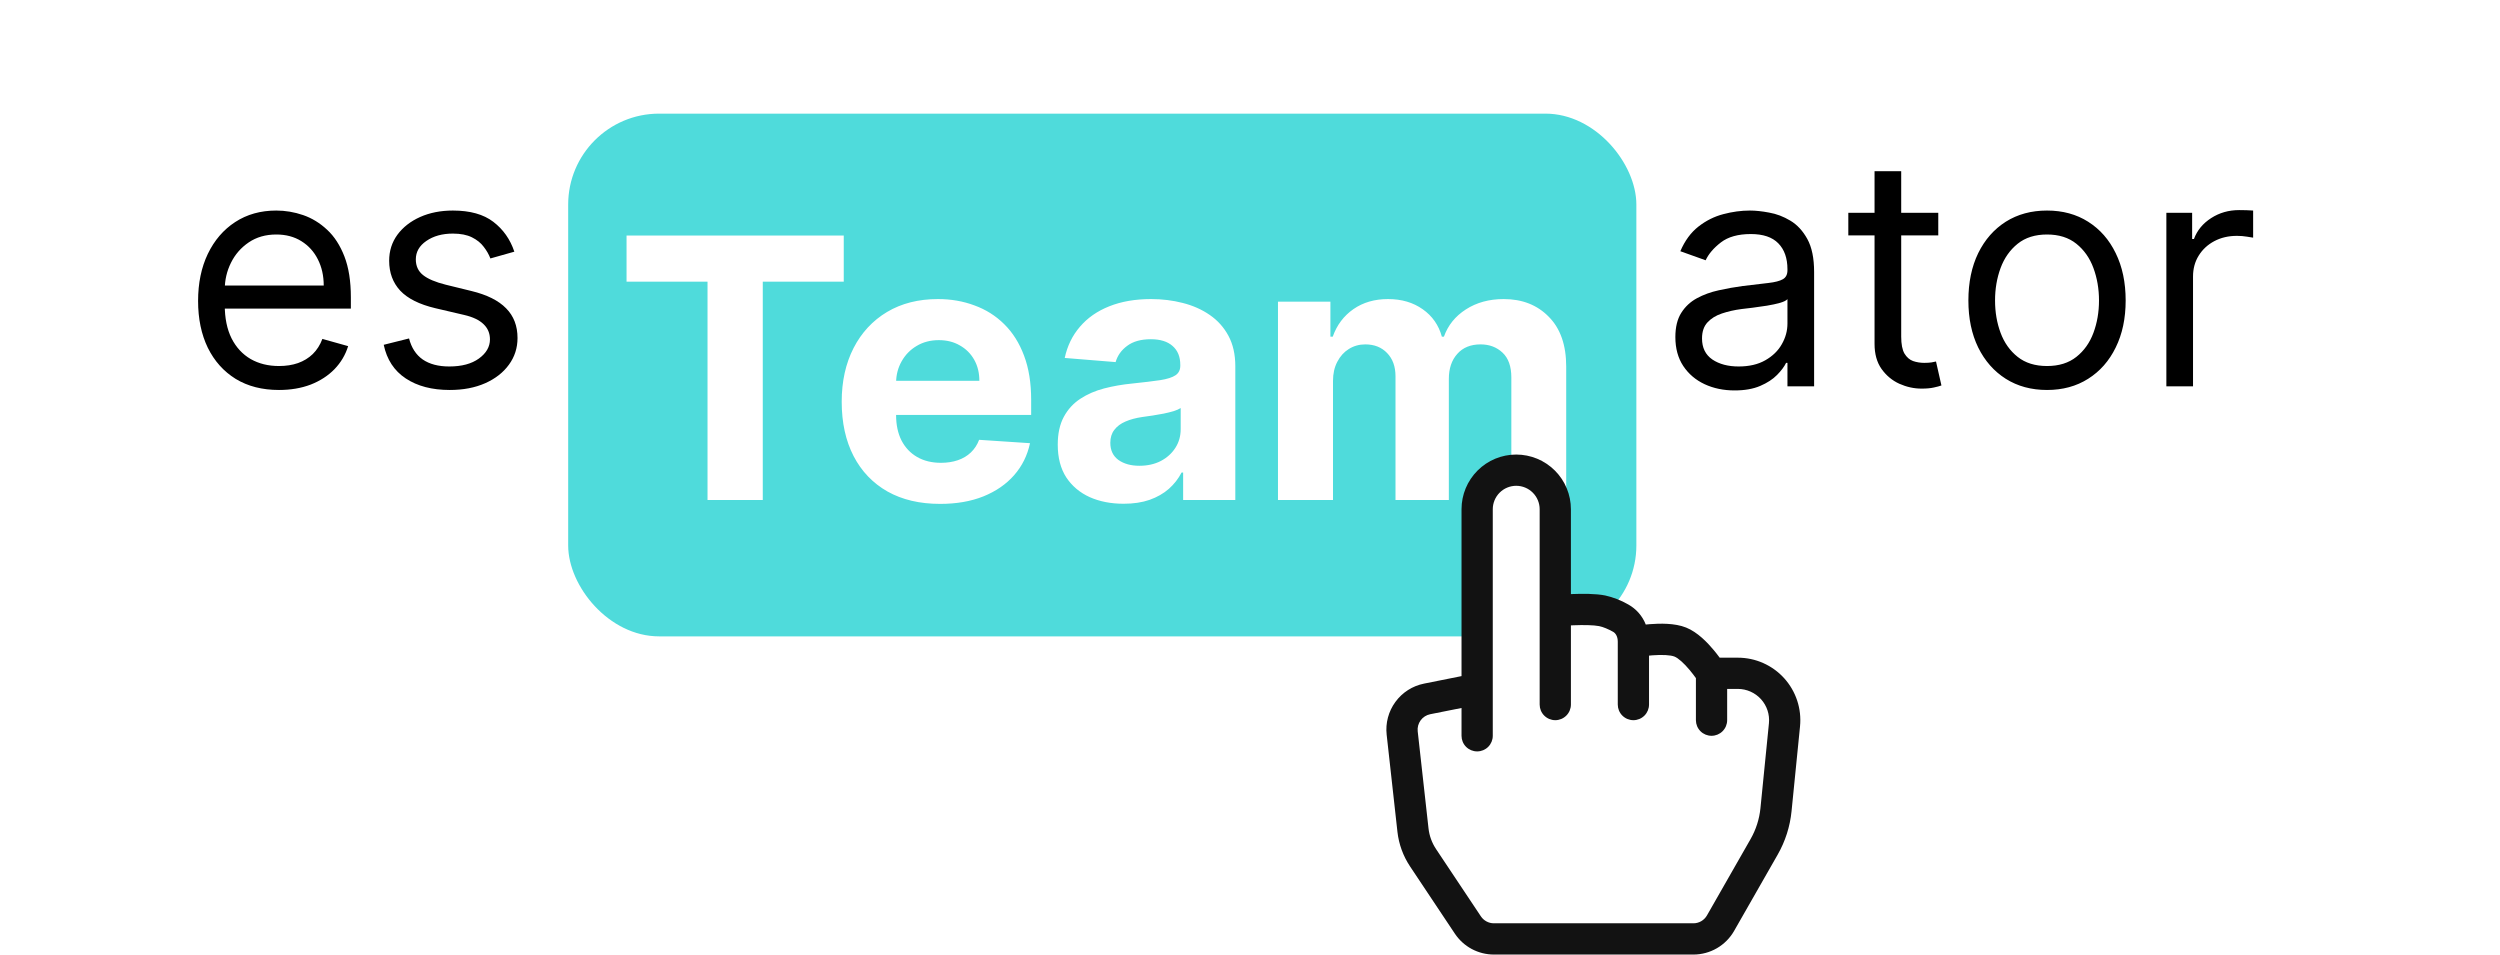 <svg width="110" height="42" viewBox="0 0 110 42" fill="none" xmlns="http://www.w3.org/2000/svg">
<path d="M12.276 17.159C11.54 17.159 10.905 16.997 10.371 16.672C9.841 16.344 9.432 15.886 9.143 15.3C8.858 14.71 8.716 14.024 8.716 13.242C8.716 12.459 8.858 11.77 9.143 11.173C9.432 10.573 9.833 10.106 10.347 9.771C10.864 9.433 11.467 9.264 12.156 9.264C12.554 9.264 12.947 9.33 13.335 9.463C13.722 9.596 14.075 9.811 14.393 10.109C14.712 10.404 14.965 10.796 15.154 11.283C15.343 11.77 15.438 12.37 15.438 13.082V13.579H9.551V12.565H14.244C14.244 12.134 14.158 11.75 13.986 11.412C13.817 11.074 13.575 10.807 13.26 10.611C12.948 10.416 12.581 10.318 12.156 10.318C11.689 10.318 11.285 10.434 10.943 10.666C10.605 10.895 10.345 11.193 10.163 11.561C9.98 11.929 9.889 12.323 9.889 12.744V13.421C9.889 13.997 9.989 14.486 10.188 14.887C10.39 15.285 10.67 15.588 11.028 15.797C11.386 16.002 11.802 16.105 12.276 16.105C12.584 16.105 12.862 16.062 13.111 15.976C13.363 15.886 13.58 15.754 13.762 15.578C13.944 15.399 14.085 15.177 14.185 14.912L15.318 15.23C15.199 15.615 14.998 15.953 14.717 16.244C14.435 16.533 14.087 16.758 13.673 16.921C13.258 17.079 12.793 17.159 12.276 17.159ZM22.631 11.074L21.577 11.372C21.511 11.197 21.413 11.026 21.284 10.86C21.158 10.691 20.986 10.552 20.767 10.443C20.548 10.333 20.268 10.278 19.927 10.278C19.459 10.278 19.07 10.386 18.759 10.602C18.45 10.814 18.296 11.084 18.296 11.412C18.296 11.704 18.402 11.934 18.614 12.103C18.826 12.272 19.158 12.413 19.609 12.526L20.742 12.804C21.425 12.97 21.934 13.223 22.268 13.565C22.603 13.903 22.771 14.338 22.771 14.872C22.771 15.31 22.645 15.701 22.393 16.046C22.144 16.39 21.796 16.662 21.349 16.861C20.901 17.06 20.381 17.159 19.788 17.159C19.009 17.159 18.364 16.99 17.854 16.652C17.343 16.314 17.02 15.82 16.884 15.171L17.998 14.892C18.104 15.303 18.305 15.611 18.599 15.817C18.898 16.022 19.287 16.125 19.768 16.125C20.315 16.125 20.749 16.009 21.07 15.777C21.395 15.542 21.558 15.26 21.558 14.932C21.558 14.667 21.465 14.445 21.279 14.266C21.093 14.083 20.808 13.947 20.424 13.858L19.151 13.56C18.452 13.394 17.938 13.137 17.61 12.789C17.285 12.438 17.123 11.999 17.123 11.472C17.123 11.041 17.244 10.66 17.486 10.328C17.731 9.997 18.064 9.737 18.485 9.548C18.909 9.359 19.39 9.264 19.927 9.264C20.683 9.264 21.276 9.43 21.707 9.761C22.141 10.093 22.449 10.53 22.631 11.074Z" fill="black"/>
<path d="M76.321 17.179C75.837 17.179 75.398 17.088 75.004 16.905C74.609 16.72 74.296 16.453 74.064 16.105C73.832 15.754 73.716 15.329 73.716 14.832C73.716 14.395 73.802 14.04 73.974 13.768C74.147 13.493 74.377 13.278 74.665 13.122C74.954 12.966 75.272 12.85 75.62 12.774C75.971 12.695 76.324 12.632 76.679 12.585C77.143 12.526 77.519 12.481 77.808 12.451C78.099 12.418 78.311 12.363 78.444 12.287C78.58 12.211 78.648 12.078 78.648 11.889V11.849C78.648 11.359 78.513 10.978 78.245 10.706C77.98 10.434 77.577 10.298 77.037 10.298C76.477 10.298 76.038 10.421 75.719 10.666C75.401 10.912 75.178 11.173 75.048 11.452L73.935 11.054C74.133 10.59 74.399 10.229 74.73 9.97C75.065 9.708 75.43 9.526 75.824 9.423C76.222 9.317 76.613 9.264 76.997 9.264C77.242 9.264 77.524 9.294 77.842 9.354C78.164 9.41 78.474 9.528 78.772 9.707C79.074 9.886 79.324 10.156 79.523 10.517C79.722 10.878 79.821 11.362 79.821 11.969V17H78.648V15.966H78.588C78.508 16.132 78.376 16.309 78.19 16.498C78.005 16.687 77.758 16.848 77.45 16.98C77.141 17.113 76.765 17.179 76.321 17.179ZM76.5 16.125C76.964 16.125 77.355 16.034 77.673 15.852C77.995 15.669 78.237 15.434 78.399 15.146C78.565 14.857 78.648 14.554 78.648 14.236V13.162C78.598 13.222 78.489 13.276 78.32 13.326C78.154 13.372 77.962 13.414 77.743 13.45C77.528 13.483 77.317 13.513 77.112 13.54C76.909 13.563 76.745 13.583 76.619 13.599C76.314 13.639 76.029 13.704 75.764 13.793C75.502 13.88 75.29 14.01 75.128 14.186C74.969 14.358 74.889 14.594 74.889 14.892C74.889 15.3 75.04 15.608 75.342 15.817C75.647 16.022 76.033 16.125 76.5 16.125ZM85.284 9.364V10.358H81.326V9.364H85.284ZM82.48 7.534H83.653V14.812C83.653 15.144 83.701 15.393 83.797 15.558C83.897 15.721 84.022 15.83 84.175 15.886C84.331 15.939 84.495 15.966 84.667 15.966C84.796 15.966 84.902 15.959 84.985 15.946C85.068 15.93 85.134 15.916 85.184 15.906L85.423 16.96C85.343 16.99 85.232 17.02 85.09 17.05C84.947 17.083 84.766 17.099 84.548 17.099C84.216 17.099 83.891 17.028 83.573 16.886C83.258 16.743 82.997 16.526 82.788 16.234C82.582 15.943 82.48 15.575 82.48 15.131V7.534ZM90.069 17.159C89.379 17.159 88.774 16.995 88.254 16.667C87.737 16.339 87.333 15.88 87.041 15.29C86.753 14.7 86.609 14.01 86.609 13.222C86.609 12.426 86.753 11.732 87.041 11.139C87.333 10.545 87.737 10.085 88.254 9.756C88.774 9.428 89.379 9.264 90.069 9.264C90.758 9.264 91.361 9.428 91.878 9.756C92.399 10.085 92.803 10.545 93.091 11.139C93.383 11.732 93.529 12.426 93.529 13.222C93.529 14.01 93.383 14.7 93.091 15.29C92.803 15.88 92.399 16.339 91.878 16.667C91.361 16.995 90.758 17.159 90.069 17.159ZM90.069 16.105C90.592 16.105 91.023 15.971 91.361 15.702C91.699 15.434 91.95 15.081 92.112 14.643C92.274 14.206 92.356 13.732 92.356 13.222C92.356 12.711 92.274 12.236 92.112 11.795C91.95 11.354 91.699 10.998 91.361 10.726C91.023 10.454 90.592 10.318 90.069 10.318C89.545 10.318 89.114 10.454 88.776 10.726C88.438 10.998 88.188 11.354 88.025 11.795C87.863 12.236 87.782 12.711 87.782 13.222C87.782 13.732 87.863 14.206 88.025 14.643C88.188 15.081 88.438 15.434 88.776 15.702C89.114 15.971 89.545 16.105 90.069 16.105ZM95.32 17V9.364H96.454V10.517H96.533C96.672 10.139 96.924 9.833 97.289 9.597C97.653 9.362 98.064 9.244 98.522 9.244C98.608 9.244 98.716 9.246 98.845 9.249C98.974 9.253 99.072 9.258 99.138 9.264V10.457C99.098 10.447 99.007 10.432 98.865 10.413C98.725 10.389 98.578 10.378 98.422 10.378C98.051 10.378 97.72 10.456 97.428 10.611C97.14 10.764 96.911 10.976 96.742 11.248C96.576 11.516 96.493 11.823 96.493 12.168V17H95.32Z" fill="black"/>
<g filter="url(#filter0_d_478_6545)">
<rect x="25" y="1" width="47" height="23" rx="4" fill="#4FDBDB"/>
<path d="M27.568 8.392V6.364H37.125V8.392H33.562V18H31.131V8.392H27.568ZM41.365 18.171C40.467 18.171 39.695 17.989 39.047 17.625C38.403 17.258 37.907 16.739 37.558 16.068C37.21 15.394 37.035 14.597 37.035 13.676C37.035 12.778 37.21 11.991 37.558 11.312C37.907 10.634 38.397 10.106 39.03 9.727C39.666 9.348 40.412 9.159 41.269 9.159C41.844 9.159 42.38 9.252 42.876 9.438C43.376 9.619 43.812 9.894 44.183 10.261C44.558 10.629 44.85 11.091 45.058 11.648C45.267 12.201 45.371 12.848 45.371 13.591V14.256H38.001V12.756H43.092C43.092 12.407 43.017 12.098 42.865 11.829C42.714 11.561 42.503 11.35 42.234 11.199C41.969 11.044 41.66 10.966 41.308 10.966C40.941 10.966 40.615 11.051 40.331 11.222C40.051 11.388 39.831 11.614 39.672 11.898C39.513 12.178 39.431 12.491 39.428 12.835V14.261C39.428 14.693 39.507 15.066 39.666 15.381C39.829 15.695 40.058 15.938 40.354 16.108C40.649 16.278 40.999 16.364 41.405 16.364C41.674 16.364 41.92 16.326 42.144 16.25C42.367 16.174 42.558 16.061 42.717 15.909C42.876 15.758 42.998 15.572 43.081 15.352L45.32 15.5C45.206 16.038 44.973 16.508 44.621 16.909C44.272 17.307 43.822 17.617 43.269 17.841C42.719 18.061 42.085 18.171 41.365 18.171ZM49.439 18.165C48.882 18.165 48.386 18.068 47.95 17.875C47.515 17.678 47.17 17.388 46.916 17.006C46.666 16.619 46.541 16.138 46.541 15.562C46.541 15.078 46.63 14.671 46.808 14.341C46.986 14.011 47.229 13.746 47.535 13.546C47.842 13.345 48.191 13.193 48.581 13.091C48.975 12.989 49.388 12.917 49.82 12.875C50.327 12.822 50.736 12.773 51.047 12.727C51.358 12.678 51.583 12.606 51.723 12.511C51.863 12.417 51.933 12.277 51.933 12.091V12.057C51.933 11.697 51.82 11.419 51.592 11.222C51.369 11.025 51.051 10.926 50.638 10.926C50.202 10.926 49.856 11.023 49.598 11.216C49.34 11.405 49.17 11.644 49.087 11.932L46.848 11.75C46.962 11.22 47.185 10.761 47.519 10.375C47.852 9.985 48.282 9.686 48.808 9.477C49.339 9.265 49.952 9.159 50.649 9.159C51.134 9.159 51.598 9.216 52.041 9.33C52.488 9.443 52.884 9.619 53.229 9.858C53.577 10.097 53.852 10.403 54.053 10.778C54.253 11.15 54.354 11.595 54.354 12.114V18H52.058V16.79H51.99C51.85 17.062 51.662 17.303 51.428 17.511C51.193 17.716 50.91 17.877 50.581 17.994C50.251 18.108 49.871 18.165 49.439 18.165ZM50.132 16.494C50.488 16.494 50.803 16.424 51.075 16.284C51.348 16.14 51.562 15.947 51.717 15.704C51.873 15.462 51.95 15.188 51.95 14.881V13.954C51.874 14.004 51.77 14.049 51.638 14.091C51.509 14.129 51.363 14.165 51.2 14.199C51.037 14.229 50.874 14.258 50.712 14.284C50.549 14.307 50.401 14.328 50.269 14.347C49.984 14.388 49.736 14.454 49.524 14.546C49.312 14.636 49.147 14.759 49.03 14.915C48.912 15.066 48.854 15.256 48.854 15.483C48.854 15.812 48.973 16.064 49.212 16.239C49.454 16.409 49.761 16.494 50.132 16.494ZM56.231 18V9.273H58.538V10.812H58.641C58.822 10.301 59.126 9.898 59.55 9.602C59.974 9.307 60.481 9.159 61.072 9.159C61.671 9.159 62.18 9.309 62.601 9.608C63.021 9.903 63.302 10.305 63.442 10.812H63.533C63.711 10.312 64.033 9.913 64.499 9.614C64.968 9.311 65.523 9.159 66.163 9.159C66.978 9.159 67.639 9.419 68.146 9.938C68.658 10.453 68.913 11.184 68.913 12.131V18H66.499V12.608C66.499 12.123 66.37 11.759 66.112 11.517C65.855 11.275 65.533 11.153 65.146 11.153C64.707 11.153 64.364 11.294 64.118 11.574C63.872 11.85 63.749 12.216 63.749 12.671V18H61.402V12.557C61.402 12.129 61.279 11.788 61.033 11.534C60.79 11.28 60.47 11.153 60.072 11.153C59.803 11.153 59.561 11.222 59.345 11.358C59.133 11.491 58.965 11.678 58.84 11.921C58.715 12.159 58.652 12.439 58.652 12.761V18H56.231Z" fill="white"/>
</g>
<path d="M66.625 22.803C66.625 26.59 66.625 30.22 66.625 33.992" stroke="white" stroke-width="2" stroke-linecap="round"/>
<path d="M70.041 28.81V34.227" stroke="white" stroke-width="2" stroke-linecap="round"/>
<path d="M73.457 30.223V34.345" stroke="white" stroke-width="2" stroke-linecap="round"/>
<path d="M76.636 31.4V35.169" stroke="white" stroke-width="2" stroke-linecap="round"/>
<path d="M63.563 33.403H76.283" stroke="white" stroke-width="2" stroke-linecap="round"/>
<path d="M63.327 32.343C63.353 33.588 63.916 34.898 63.916 36.112" stroke="white" stroke-width="2" stroke-linecap="round"/>
<path d="M67.096 32.461C68.598 32.672 70.035 32.697 71.572 32.697C72.161 32.697 72.75 32.697 73.339 32.697C73.885 32.697 74.329 33.05 74.87 33.05" stroke="white" stroke-width="2" stroke-linecap="round"/>
<path d="M73.457 29.987L73.339 29.398" stroke="white" stroke-width="2" stroke-linecap="round"/>
<path d="M70.041 28.102V30.458" stroke="white" stroke-width="2" stroke-linecap="round"/>
<path d="M66.625 22.332V23.628" stroke="white" stroke-width="2" stroke-linecap="round"/>
<path d="M63.916 36.583C64.734 36.931 64.587 37.672 65.12 38.206C65.224 38.31 65.517 38.756 65.631 38.821C65.77 38.901 66.076 39.255 66.154 39.41" stroke="white" stroke-width="2" stroke-linecap="round"/>
<path d="M66.036 39.999H74.516" stroke="white" stroke-width="2" stroke-linecap="round"/>
<path d="M64.976 34.816C67.861 34.686 71.208 34.264 74.163 34.607C74.68 34.667 75.177 34.668 75.694 34.698C76.052 34.719 75.304 35.259 75.158 35.287C74.496 35.413 73.888 35.6 73.214 35.7C72.26 35.84 71.29 35.828 70.329 35.968C69.056 36.153 67.665 35.994 66.376 35.994C65.755 35.994 64.976 35.795 64.976 36.609C64.976 37.452 66.465 37.44 67.09 37.519C67.812 37.609 68.535 37.643 69.269 37.643C70.028 37.643 71.195 37.865 71.86 37.466C72.628 37.005 73.644 37.298 74.458 36.936C74.735 36.813 74.959 36.698 75.275 36.583C75.466 36.514 75.615 36.112 75.812 36.112C76.267 36.112 75.677 36.751 75.576 36.877C75.487 36.989 75.184 37.062 75.046 37.172C74.921 37.272 74.955 37.595 74.844 37.734C74.185 38.558 72.536 38.467 71.572 38.467C70.159 38.467 68.745 38.467 67.332 38.467" stroke="white" stroke-width="2" stroke-linecap="round"/>
<path d="M74.399 39.764C74.883 39.385 74.781 39.002 75.132 38.612C75.339 38.382 75.165 37.95 75.406 37.709C75.784 37.331 75.749 36.663 76.074 36.256C76.223 36.07 76.262 35.659 76.375 35.406C76.529 35.059 76.401 35.718 76.401 35.936C76.401 36.608 75.711 36.433 75.459 36.937" stroke="white" stroke-width="2" stroke-linecap="round"/>
<path d="M66.39 39.999C66.317 39.951 65.224 39.373 65.212 39.174C65.195 38.896 64.958 38.614 64.832 38.35C64.56 37.775 64.387 37.219 64.387 36.583" stroke="white" stroke-width="2" stroke-linecap="round"/>
<path d="M63.916 31.519V32.225" stroke="white" stroke-width="2" stroke-linecap="round"/>
<path d="M63.327 33.874C63.239 34.958 63.149 36.08 63.21 37.172C63.235 37.631 64.02 37.977 64.145 38.416C64.284 38.902 64.831 39.3 65.12 39.764C65.421 40.245 66.558 40.588 67.096 40.588C68.157 40.588 69.245 40.706 70.322 40.706C71.082 40.706 71.78 40.511 72.514 40.47C73.152 40.435 73.941 40.369 74.575 40.228C75.141 40.102 75.544 38.842 75.904 38.442C76.087 38.239 76.165 37.809 76.165 37.552C76.165 37.188 76.401 36.882 76.401 36.518C76.401 35.785 77.108 35.033 77.108 34.234C77.108 33.518 76.909 32.895 76.872 32.226C76.846 31.75 76.384 30.933 75.871 30.819C75.305 30.693 74.761 31.083 74.163 31.048C73.951 31.035 74.054 30.498 74.045 30.341C74.02 29.863 73.591 29.751 73.345 29.464C72.981 29.04 72.396 29.163 71.925 29.163C71.43 29.163 70.804 28.599 70.329 28.463C70.109 28.4 69.952 28.276 69.746 28.162C69.442 27.993 69.258 28.221 68.981 28.221" stroke="white" stroke-width="2" stroke-linecap="round"/>
<path d="M70.983 32.461C70.969 31.931 70.748 31.425 70.748 30.929C70.748 30.793 70.708 30.582 70.774 30.458C71.007 30.017 71.955 30.508 72.167 30.694C72.686 31.148 73.144 31.609 73.692 32.016C73.895 32.166 74.761 32.769 75.04 32.69C75.237 32.633 74.224 31.836 74.111 31.773C73.667 31.529 72.903 31.554 72.403 31.525C71.994 31.501 71.614 31.447 71.212 31.407C70.789 31.365 70.533 31.162 70.132 31.073C69.644 30.965 69.152 30.929 68.654 30.929C68.205 30.929 67.878 30.753 67.456 30.7C67.016 30.645 67.214 29.692 67.214 29.307C67.214 28.195 67.791 29.098 68.274 29.581C68.342 29.65 68.495 29.86 68.366 29.961C68.279 30.028 67.938 29.459 67.855 29.398C67.166 28.897 67.332 27.969 67.332 27.219C67.332 26.749 67.414 26.204 67.273 25.754C67.145 25.346 66.978 24.995 66.978 24.569C66.978 23.863 66.978 23.156 66.978 22.449" stroke="white" stroke-width="2" stroke-linecap="round"/>
<path d="M66.272 32.461C65.84 32.674 65.031 33.326 64.453 33.161C64.313 33.121 64.387 32.475 64.387 32.343C64.387 31.739 62.956 32.662 62.712 32.906C62.16 33.458 63.15 34.079 63.353 34.463C63.676 35.073 63.2 35.778 64.034 36.112" stroke="white" stroke-width="2" stroke-linecap="round"/>
<path d="M66.713 21.375C66.987 21.375 67.249 21.484 67.442 21.677C67.636 21.87 67.745 22.133 67.745 22.406V31C67.745 31.182 67.817 31.357 67.946 31.486C68.075 31.615 68.25 31.688 68.432 31.688C68.614 31.688 68.789 31.615 68.918 31.486C69.047 31.357 69.12 31.182 69.12 31V27.517L69.238 27.512C69.674 27.495 70.114 27.501 70.36 27.549C70.544 27.586 70.764 27.681 70.976 27.799C71.082 27.857 71.182 28.001 71.182 28.231V31C71.182 31.182 71.254 31.357 71.383 31.486C71.512 31.615 71.687 31.688 71.87 31.688C72.052 31.688 72.227 31.615 72.356 31.486C72.485 31.357 72.557 31.182 72.557 31V28.848C72.606 28.843 72.654 28.838 72.703 28.834C73.137 28.801 73.506 28.821 73.676 28.889C73.839 28.953 74.089 29.174 74.345 29.481C74.456 29.613 74.551 29.742 74.62 29.837V31.688C74.62 31.87 74.692 32.045 74.821 32.174C74.95 32.303 75.125 32.375 75.307 32.375C75.489 32.375 75.664 32.303 75.793 32.174C75.922 32.045 75.995 31.87 75.995 31.688V30.312H76.465C76.657 30.312 76.847 30.353 77.023 30.431C77.198 30.509 77.356 30.623 77.485 30.765C77.614 30.908 77.711 31.076 77.771 31.258C77.831 31.441 77.852 31.634 77.833 31.825L77.46 35.558C77.412 36.038 77.264 36.502 77.024 36.921L75.106 40.279C75.046 40.384 74.959 40.471 74.855 40.532C74.75 40.593 74.631 40.625 74.51 40.625H65.73C65.617 40.625 65.505 40.597 65.406 40.543C65.306 40.49 65.221 40.413 65.158 40.318L63.188 37.362C63.005 37.088 62.89 36.774 62.854 36.446L62.379 32.177C62.36 32.006 62.406 31.834 62.508 31.695C62.609 31.556 62.759 31.46 62.928 31.426L64.307 31.151V32.375C64.307 32.557 64.379 32.732 64.508 32.861C64.637 32.99 64.812 33.062 64.995 33.062C65.177 33.062 65.352 32.99 65.481 32.861C65.61 32.732 65.682 32.557 65.682 32.375V22.406C65.682 22.133 65.791 21.87 65.984 21.677C66.177 21.484 66.44 21.375 66.713 21.375ZM69.12 26.141V22.406C69.12 21.768 68.866 21.156 68.415 20.705C67.963 20.253 67.352 20 66.713 20C66.075 20 65.463 20.253 65.012 20.705C64.561 21.156 64.307 21.768 64.307 22.406V29.749L62.657 30.079C62.151 30.18 61.702 30.467 61.398 30.884C61.093 31.3 60.956 31.816 61.013 32.328L61.487 36.599C61.548 37.145 61.739 37.668 62.044 38.125L64.014 41.081C64.203 41.364 64.458 41.596 64.757 41.756C65.056 41.916 65.391 42 65.73 42H74.51C74.873 42 75.23 41.904 75.545 41.721C75.859 41.539 76.12 41.276 76.3 40.961L78.218 37.604C78.553 37.017 78.761 36.367 78.828 35.694L79.201 31.961C79.239 31.579 79.197 31.193 79.077 30.828C78.957 30.463 78.761 30.127 78.504 29.842C78.246 29.557 77.931 29.33 77.58 29.174C77.229 29.018 76.849 28.938 76.465 28.938H75.666C75.58 28.821 75.491 28.707 75.398 28.596C75.135 28.282 74.697 27.816 74.188 27.612C73.687 27.411 73.025 27.43 72.596 27.463L72.414 27.48C72.268 27.105 71.995 26.793 71.644 26.597C71.328 26.415 70.986 26.281 70.629 26.201C70.203 26.116 69.613 26.122 69.186 26.138L69.12 26.141Z" fill="#121212"/>
<defs>
<filter id="filter0_d_478_6545" x="21" y="1" width="55" height="31" filterUnits="userSpaceOnUse" color-interpolation-filters="sRGB">
<feFlood flood-opacity="0" result="BackgroundImageFix"/>
<feColorMatrix in="SourceAlpha" type="matrix" values="0 0 0 0 0 0 0 0 0 0 0 0 0 0 0 0 0 0 127 0" result="hardAlpha"/>
<feOffset dy="4"/>
<feGaussianBlur stdDeviation="2"/>
<feComposite in2="hardAlpha" operator="out"/>
<feColorMatrix type="matrix" values="0 0 0 0 0 0 0 0 0 0 0 0 0 0 0 0 0 0 0.25 0"/>
<feBlend mode="normal" in2="BackgroundImageFix" result="effect1_dropShadow_478_6545"/>
<feBlend mode="normal" in="SourceGraphic" in2="effect1_dropShadow_478_6545" result="shape"/>
</filter>
</defs>
</svg>
